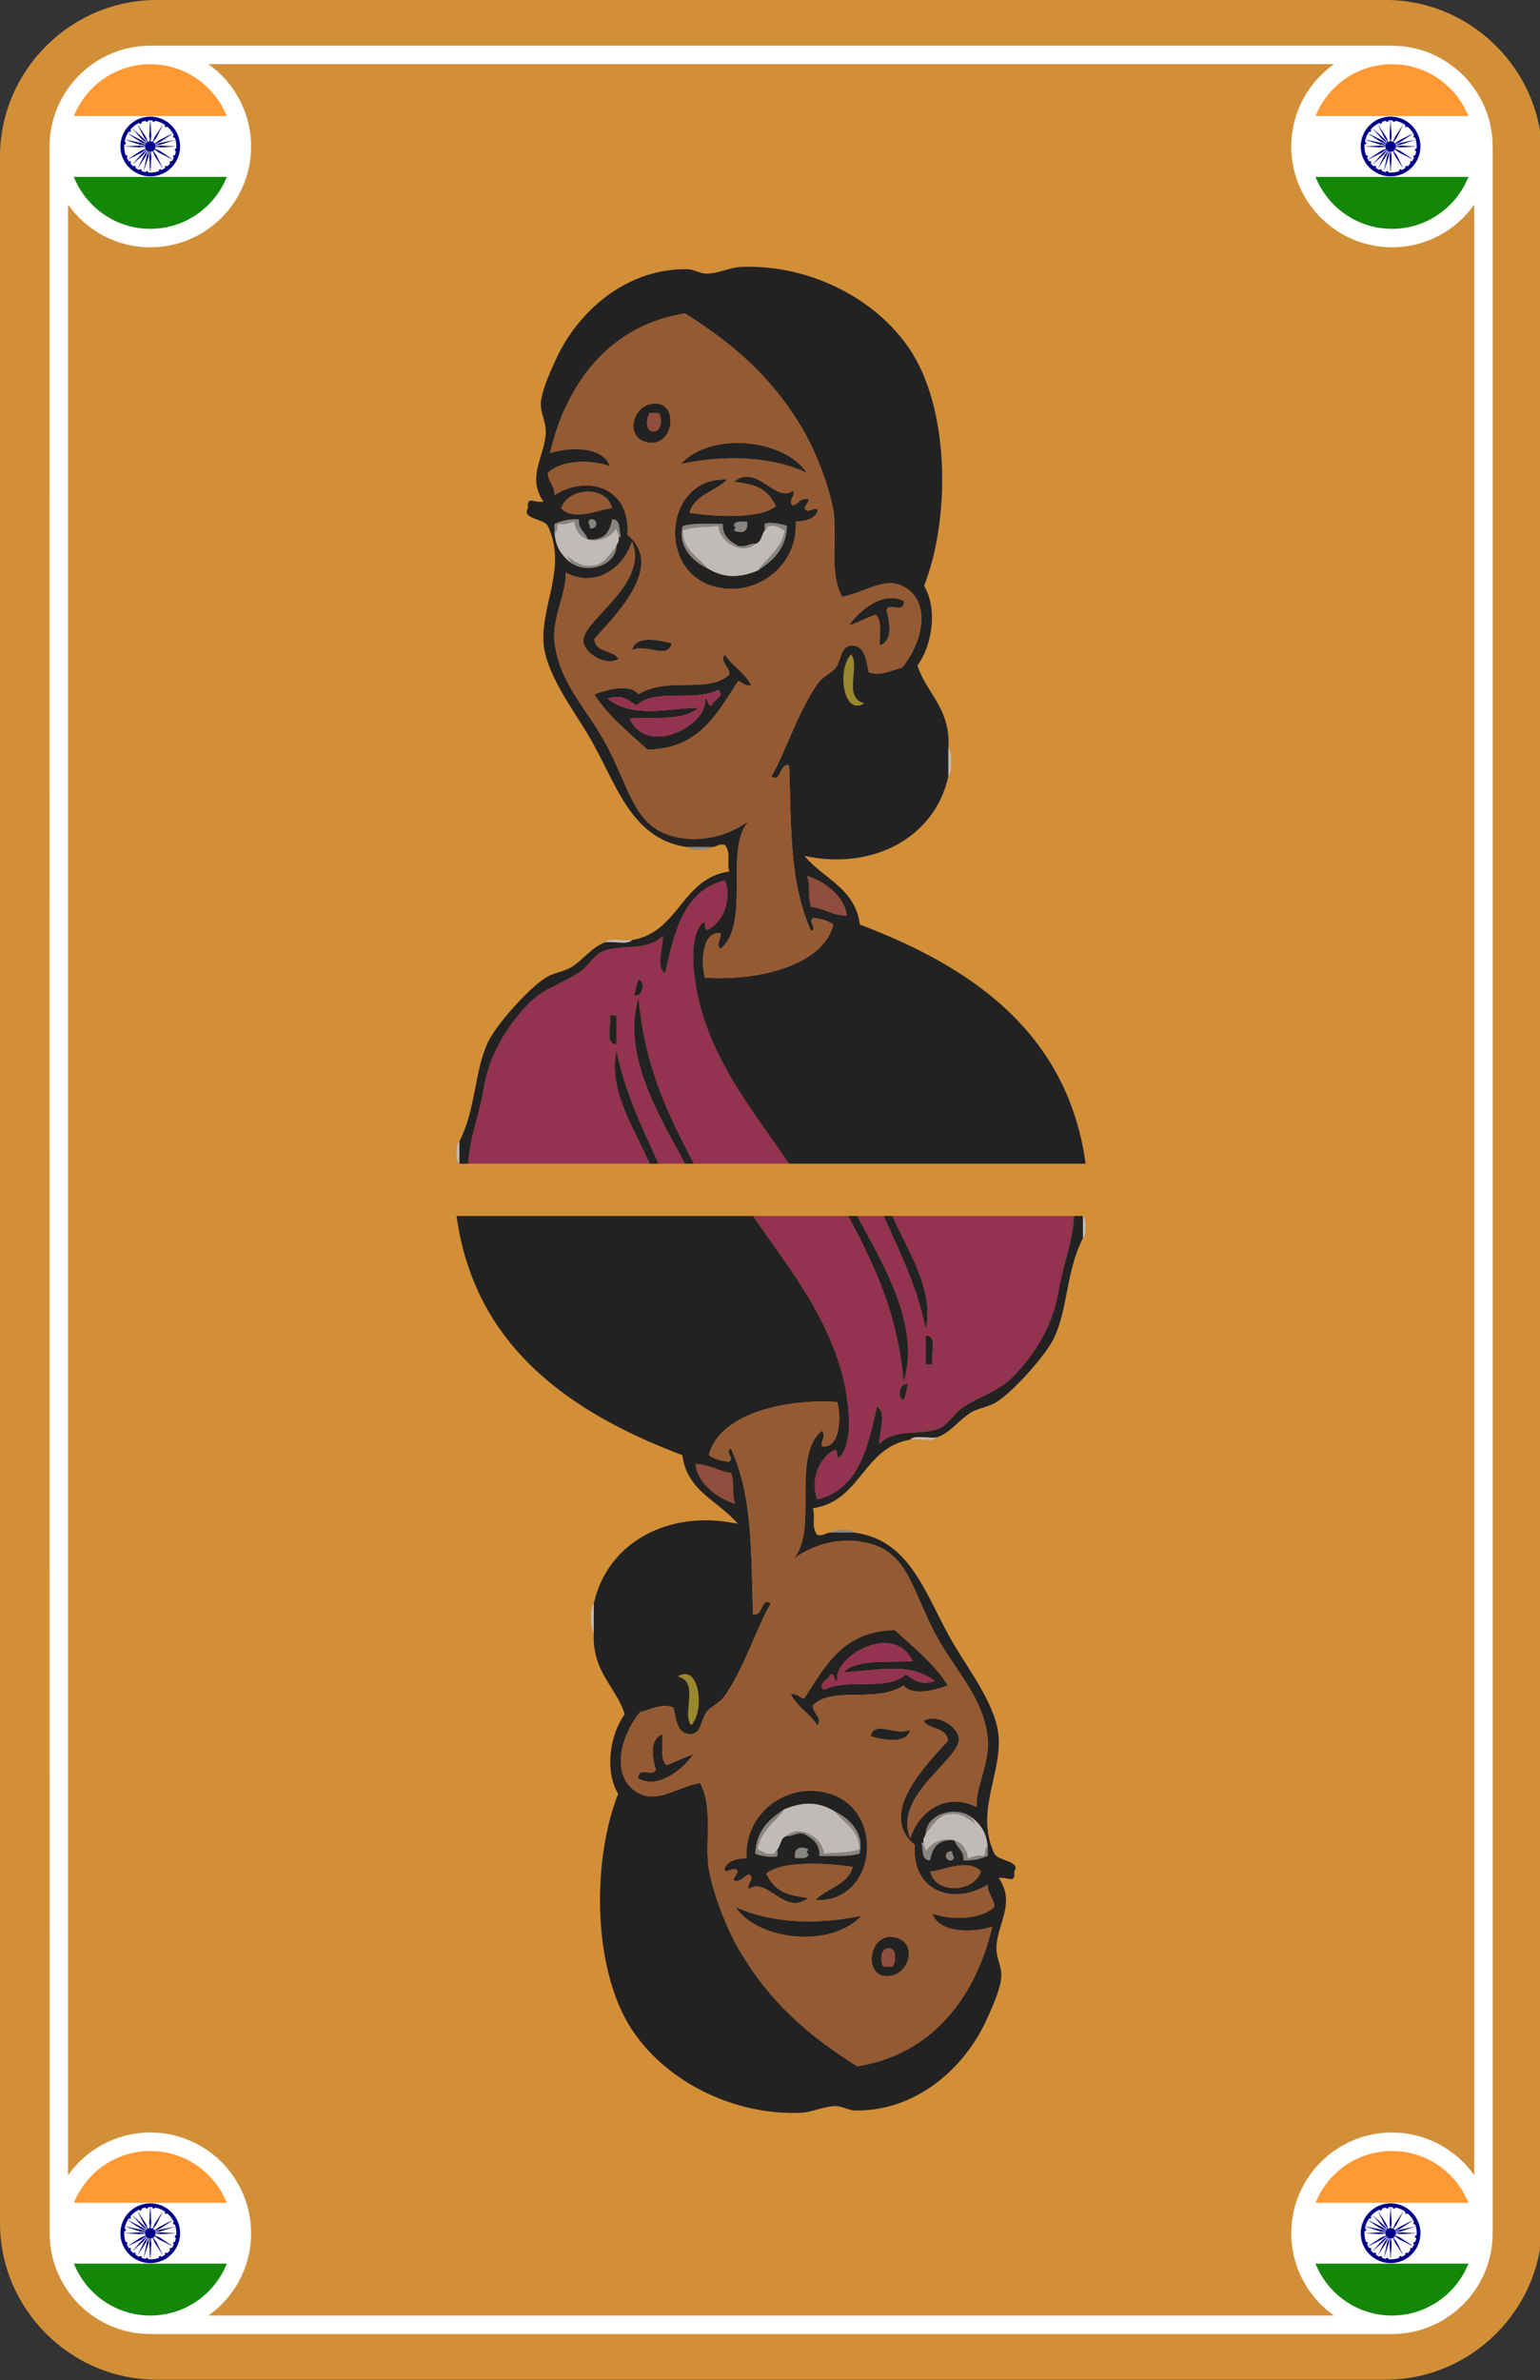 <?xml version="1.0" encoding="utf-8"?>
<!-- Generator: Adobe Illustrator 15.1.0, SVG Export Plug-In  -->
<!DOCTYPE svg PUBLIC "-//W3C//DTD SVG 1.1//EN" "http://www.w3.org/Graphics/SVG/1.1/DTD/svg11.dtd">
<svg version="1.1"
	 xmlns="http://www.w3.org/2000/svg" xmlns:xlink="http://www.w3.org/1999/xlink" xmlns:a="http://ns.adobe.com/AdobeSVGViewerExtensions/3.0/"
	 x="0px" y="0px" width="167px" height="258px" viewBox="0.002 0.003 167 258" enable-background="new 0.002 0.003 167 258"
	 xml:space="preserve">
<rect x="0.002" y="0.003" width="167" height="258" fill="#333333" stroke="none"/>
<defs>
	<symbol  id="IN" viewBox="-42.52 -42.519 85.038 85.038">
		<path fill="none" d="M0,42.52c-0.007,0-0.013,0-0.02,0H0.02C0.013,42.519,0.007,42.52,0,42.52z"/>
		<path fill="#FF9933" d="M0.02,42.519H-0.02c-18.504-0.008-34.235-11.839-40.071-28.346H40.09
			C34.253,30.68,18.521,42.511,0.02,42.519z"/>
		<path fill="#FFFFFF" d="M42.519,0c0,4.971-0.861,9.739-2.429,14.173h-80.181C-41.658,9.739-42.52,4.971-42.52,0
			s0.861-9.739,2.429-14.173H40.09C41.657-9.739,42.519-4.971,42.519,0z"/>
		<path fill="#138808" d="M40.09-14.173h-80.181C-34.253-30.686-18.512-42.519,0-42.519C18.511-42.519,34.251-30.686,40.09-14.173z"
			/>
		<g>
			<path fill="#000088" d="M0,13.89c-7.671,0-13.89-6.218-13.89-13.89c0-7.671,6.219-13.89,13.89-13.89S13.89-7.671,13.89,0
				C13.89,7.671,7.671,13.89,0,13.89z"/>
			<path fill="#FFFFFF" d="M0,12.154c-6.712,0-12.153-5.441-12.153-12.154c0-6.712,5.441-12.153,12.153-12.153
				S12.153-6.712,12.153,0C12.153,6.712,6.712,12.154,0,12.154z"/>
			<path fill="#000088" d="M0,2.431c1.343,0,2.431-1.088,2.431-2.431c0-1.342-1.088-2.431-2.431-2.431S-2.431-1.342-2.431,0
				C-2.431,1.343-1.343,2.431,0,2.431z"/>
			<g>
				<g>
					<g id="b_36_">
						<g id="a_72_">
							<path fill="#000088" d="M12.129-0.984c0.333-0.043,0.567-0.349,0.523-0.682c-0.044-0.333-0.35-0.567-0.682-0.523
								c-0.333,0.043-0.567,0.349-0.523,0.682C11.491-1.174,11.796-0.94,12.129-0.984z"/>
							<path fill="#000088" d="M0-12.153l0.417,7.292L0-1.389l-0.417-3.473L0-12.153z"/>
						</g>
						<g transform="rotate(15)">
							<g id="a_47_">
								<path fill="#000088" d="M11.461-4.089c0.311-0.128,0.457-0.484,0.329-0.794c-0.129-0.31-0.484-0.458-0.794-0.329
									c-0.311,0.128-0.457,0.484-0.329,0.794C10.796-4.108,11.151-3.961,11.461-4.089z"/>
								<path fill="#000088" d="M-3.146-11.739l2.29,6.936l0.496,3.462l-1.302-3.247L-3.146-11.739z"/>
							</g>
						</g>
					</g>
					<g id="c_18_">
						<g id="b_23_">
							<g id="a_46_">
								<path fill="#000088" d="M10.012-6.917c0.267-0.204,0.316-0.585,0.112-0.852C9.92-8.035,9.538-8.085,9.272-7.88
									C9.006-7.676,8.956-7.295,9.16-7.028C9.364-6.762,9.746-6.712,10.012-6.917z"/>
								<path fill="#000088" d="M-6.077-10.525l4.008,6.107l1.375,3.216l-2.098-2.799L-6.077-10.525z"/>
							</g>
							<g transform="rotate(30)">
								<g id="a_45_">
									<path fill="#000088" d="M7.881-9.272c0.204-0.266,0.154-0.648-0.112-0.852s-0.647-0.154-0.852,0.112
										C6.712-9.746,6.763-9.364,7.028-9.16C7.295-8.956,7.677-9.006,7.881-9.272z"/>
									<path fill="#000088" d="M-8.594-8.594l5.451,4.862l2.16,2.75l-2.75-2.161L-8.594-8.594z"/>
								</g>
							</g>
						</g>
					</g>
					<g>
						<g id="d_9_">
							<g id="b_22_">
								<g id="a_44_">
									<path fill="#000088" d="M5.212-10.996c0.129-0.31-0.019-0.666-0.328-0.794c-0.311-0.128-0.666,0.019-0.794,0.329
										c-0.129,0.31,0.019,0.666,0.329,0.794C4.729-10.539,5.084-10.686,5.212-10.996z"/>
									<path fill="#000088" d="M-10.525-6.077l6.523,3.285l2.799,2.097L-4.418-2.07L-10.525-6.077z"/>
								</g>
								<g transform="rotate(15)">
									<g id="a_43_">
										<path fill="#000088" d="M2.188-11.97c0.044-0.333-0.19-0.638-0.522-0.682c-0.333-0.044-0.639,0.19-0.683,0.523
											c-0.043,0.333,0.191,0.638,0.523,0.682C1.84-11.403,2.146-11.637,2.188-11.97z"/>
										<path fill="#000088" d="M-11.739-3.146l7.151,1.485l3.246,1.301l-3.462-0.496L-11.739-3.146z"/>
									</g>
								</g>
							</g>
							<g id="c_11_">
								<g id="b_21_">
									<g id="a_42_">
										<path fill="#000088" d="M-0.983-12.129c-0.044-0.333-0.35-0.567-0.683-0.523c-0.332,0.044-0.566,0.349-0.522,0.682
											c0.044,0.333,0.349,0.567,0.682,0.523C-1.174-11.491-0.94-11.796-0.983-12.129z"/>
										<path fill="#000088" d="M-12.153,0l7.292-0.417L-1.389,0l-3.473,0.417L-12.153,0z"/>
									</g>
									<g transform="rotate(60)">
										<g id="a_41_">
											<path fill="#000088" d="M-4.09-11.461c-0.128-0.31-0.483-0.457-0.794-0.329c-0.31,0.128-0.457,0.484-0.328,0.794
												c0.128,0.31,0.483,0.457,0.794,0.329C-4.108-10.795-3.961-11.151-4.09-11.461z"/>
											<path fill="#000088" d="M-11.739,3.146l6.936-2.29l3.462-0.497l-3.246,1.301L-11.739,3.146z"/>
										</g>
									</g>
								</g>
							</g>
						</g>
						<g>
							<g>
								<g>
									<g id="b_20_">
										<g id="a_40_">
											<path fill="#000088" d="M-6.916-10.012c-0.205-0.267-0.586-0.316-0.853-0.112s-0.316,0.586-0.112,0.852
												s0.586,0.316,0.853,0.112C-6.763-9.364-6.712-9.746-6.916-10.012z"/>
											<path fill="#000088" d="M-10.525,6.077l6.107-4.007l3.215-1.375l-2.799,2.097L-10.525,6.077z"/>
										</g>
										<g transform="rotate(15)">
											<g id="a_39_">
												<path fill="#000088" d="M-9.272-7.88c-0.266-0.205-0.647-0.154-0.852,0.112c-0.204,0.267-0.154,0.648,0.112,0.852
													c0.266,0.205,0.647,0.154,0.852-0.112C-8.956-7.295-9.006-7.676-9.272-7.88z"/>
												<path fill="#000088" d="M-8.594,8.594l4.861-5.451l2.75-2.161l-2.16,2.75L-8.594,8.594z"/>
											</g>
										</g>
									</g>
									<g id="c_10_">
										<g id="b_19_">
											<g id="a_38_">
												<path fill="#000088" d="M-10.996-5.212c-0.31-0.128-0.665,0.019-0.794,0.329c-0.128,0.31,0.02,0.666,0.329,0.794
													s0.666-0.019,0.794-0.329C-10.538-4.729-10.686-5.084-10.996-5.212z"/>
												<path fill="#000088" d="M-6.077,10.525l3.285-6.523l2.098-2.799l-1.375,3.215L-6.077,10.525z"/>
											</g>
											<g transform="rotate(30)">
												<g id="a_37_">
													<path fill="#000088" d="M-11.97-2.188c-0.333-0.044-0.639,0.19-0.683,0.523c-0.044,0.333,0.19,0.638,0.523,0.682
														c0.333,0.044,0.638-0.19,0.682-0.523C-11.403-1.84-11.638-2.145-11.97-2.188z"/>
													<path fill="#000088" d="M-3.146,11.74l1.484-7.152l1.302-3.246l-0.496,3.462L-3.146,11.74z"/>
												</g>
											</g>
										</g>
									</g>
									<g>
										<g id="d_5_">
											<g id="b_18_">
												<g id="a_36_">
													<path fill="#000088" d="M-12.129,0.984c-0.333,0.044-0.567,0.349-0.523,0.682c0.044,0.333,0.35,0.567,0.683,0.523
														c0.332-0.044,0.566-0.349,0.522-0.682C-11.491,1.174-11.796,0.94-12.129,0.984z"/>
													<path fill="#000088" d="M0,12.154l-0.417-7.292L0,1.389l0.417,3.472L0,12.154z"/>
												</g>
												<g transform="rotate(15)">
													<g id="a_35_">
														<path fill="#000088" d="M-11.461,4.09c-0.31,0.128-0.457,0.484-0.329,0.794c0.129,0.31,0.484,0.457,0.794,0.329
															c0.311-0.128,0.458-0.484,0.329-0.794C-10.795,4.108-11.151,3.961-11.461,4.09z"/>
														<path fill="#000088" d="M3.146,11.74l-2.29-6.936L0.359,1.342l1.302,3.246L3.146,11.74z"/>
													</g>
												</g>
											</g>
											<g id="c_9_">
												<g id="b_17_">
													<g id="a_34_">
														<path fill="#000088" d="M-10.012,6.917c-0.267,0.205-0.316,0.586-0.112,0.852c0.204,0.267,0.586,0.316,0.852,0.112
															c0.267-0.204,0.316-0.586,0.112-0.852S-9.746,6.712-10.012,6.917z"/>
														<path fill="#000088" d="M6.077,10.525L2.07,4.418L0.694,1.203l2.098,2.799L6.077,10.525z"/>
													</g>
													<g transform="rotate(120)">
														<g id="a_33_">
															<path fill="#000088" d="M-7.881,9.272c-0.204,0.266-0.154,0.647,0.112,0.852c0.267,0.204,0.647,0.154,0.853-0.112
																c0.204-0.267,0.153-0.648-0.112-0.852C-7.295,8.956-7.677,9.006-7.881,9.272z"/>
															<path fill="#000088" d="M8.594,8.594L3.143,3.732l-2.16-2.75l2.75,2.161L8.594,8.594z"/>
														</g>
													</g>
												</g>
											</g>
										</g>
										<g>
											<g>
												<g>
													<g id="b_16_">
														<g id="a_32_">
															<path fill="#000088" d="M-5.212,10.996c-0.129,0.31,0.019,0.666,0.328,0.794c0.311,0.128,0.666-0.019,0.794-0.329
																c0.129-0.31-0.019-0.666-0.328-0.794C-4.729,10.539-5.084,10.686-5.212,10.996z"/>
															<path fill="#000088" d="M10.525,6.077L4.002,2.792L1.203,0.695L4.419,2.07L10.525,6.077z"/>
														</g>
														<g transform="rotate(15)">
															<g id="a_31_">
																<path fill="#000088" d="M-2.188,11.97c-0.044,0.333,0.19,0.638,0.522,0.682c0.333,0.043,0.639-0.19,0.683-0.523
																	c0.043-0.333-0.19-0.638-0.523-0.682S-2.145,11.638-2.188,11.97z"/>
																<path fill="#000088" d="M11.739,3.146L4.588,1.661L1.342,0.359l3.462,0.497L11.739,3.146z"/>
															</g>
														</g>
													</g>
													<g id="c_8_">
														<g id="b_15_">
															<g id="a_30_">
																<path fill="#000088" d="M0.983,12.129c0.044,0.333,0.35,0.567,0.683,0.523c0.332-0.044,0.566-0.349,0.522-0.682
																	c-0.043-0.333-0.349-0.567-0.682-0.523C1.175,11.491,0.94,11.796,0.983,12.129z"/>
																<path fill="#000088" d="M12.153,0L4.861,0.417L1.389,0l3.473-0.417L12.153,0z"/>
															</g>
															<g transform="rotate(30)">
																<g id="a_29_">
																	<path fill="#000088" d="M4.09,11.461c0.128,0.31,0.483,0.458,0.794,0.329c0.31-0.128,0.457-0.484,0.328-0.794
																		c-0.128-0.31-0.483-0.458-0.793-0.329C4.108,10.795,3.961,11.151,4.09,11.461z"/>
																	<path fill="#000088" d="M11.739-3.146l-6.936,2.29L1.342-0.359l3.246-1.301L11.739-3.146z"/>
																</g>
															</g>
														</g>
													</g>
													<g>
														<g id="d_4_">
															<g id="b_14_">
																<g id="a_28_">
																	<path fill="#000088" d="M6.917,10.012c0.204,0.266,0.585,0.316,0.852,0.112C8.035,9.92,8.085,9.539,7.881,9.272
																		C7.677,9.006,7.295,8.956,7.028,9.16C6.763,9.364,6.712,9.746,6.917,10.012z"/>
																	<path fill="#000088" d="M10.525-6.077L4.419-2.07L1.203-0.694l2.799-2.097L10.525-6.077z"/>
																</g>
																<g transform="rotate(15)">
																	<g id="a_27_">
																		<path fill="#000088" d="M9.272,7.881c0.266,0.204,0.647,0.154,0.852-0.112c0.204-0.266,0.154-0.647-0.112-0.852
																			C9.746,6.712,9.364,6.763,9.16,7.029S9.006,7.677,9.272,7.881z"/>
																		<path fill="#000088" d="M8.594-8.594L3.732-3.143l-2.75,2.161l2.16-2.75L8.594-8.594z"/>
																	</g>
																</g>
															</g>
															<g id="c_7_">
																<g id="b_13_">
																	<g id="a_26_">
																		<path fill="#000088" d="M10.996,5.212c0.31,0.128,0.665-0.019,0.794-0.329c0.128-0.31-0.019-0.666-0.329-0.794
																			c-0.31-0.128-0.665,0.019-0.794,0.329C10.539,4.729,10.686,5.084,10.996,5.212z"/>
																		<path fill="#000088" d="M6.077-10.525L2.792-4.001L0.694-1.203L2.07-4.418L6.077-10.525z"/>
																	</g>
																	<g transform="rotate(-120)">
																		<g id="a_25_">
																			<path fill="#000088" d="M11.971,2.189c0.332,0.044,0.638-0.19,0.682-0.523c0.044-0.333-0.19-0.638-0.523-0.682
																				c-0.333-0.043-0.638,0.19-0.682,0.523C11.403,1.84,11.638,2.145,11.971,2.189z"/>
																			<path fill="#000088" d="M3.146-11.739L1.661-4.588L0.359-1.341l0.496-3.462L3.146-11.739z"/>
																		</g>
																	</g>
																</g>
															</g>
														</g>
													</g>
												</g>
											</g>
										</g>
									</g>
								</g>
							</g>
						</g>
					</g>
				</g>
			</g>
		</g>
	</symbol>
	<symbol  id="Rand" viewBox="5.377 -252.996 156.49 248.039">
		<g id="weiß_2_">
		</g>
		<path fill="#FFFFFF" d="M159.867-242.076c0,4.92-4,8.92-8.92,8.92c-4.921,0-8.921-4-8.921-8.92s4-8.92,8.921-8.92
			C155.867-250.996,159.867-246.996,159.867-242.076z M159.867-15.887c0,4.92-4,8.93-8.92,8.93c-4.921,0-8.921-4.01-8.921-8.93
			c0-4.91,4-8.92,8.921-8.92C155.867-24.807,159.867-20.797,159.867-15.887z M19.387-4.957h123.9h4.569h3.091
			c6.02,0,10.92-4.9,10.92-10.93v-9.52v-208.09v-8.58c0-6.021-4.9-10.92-10.92-10.92h-9.471c-37.63,0-75.85,0-125.17,0
			c-6.029,0-10.92,4.898-10.92,10.92c-0.01,72.18-0.01,141.83-0.01,211.35v14.84c0,6.029,4.9,10.93,10.92,10.93H19.387z
			 M25.227-15.887c0,4.92-4.01,8.93-8.93,8.93c-4.91,0-8.92-4.01-8.92-8.93c0-4.91,4.01-8.92,8.92-8.92
			C21.217-24.807,25.227-20.797,25.227-15.887z M16.307-250.996c4.92,0,8.92,4,8.92,8.92s-4,8.92-8.92,8.92s-8.92-4-8.92-8.92
			S11.387-250.996,16.307-250.996z M27.227-15.887c0-6.02-4.9-10.92-10.93-10.92c-3.68,0-6.939,1.83-8.92,4.629
			c0-71.199,0-142.398,0-213.609c1.98,2.801,5.24,4.631,8.93,4.631c6.02,0,10.92-4.9,10.92-10.92c0-3.682-1.83-6.941-4.63-8.92
			c40.69,0,81.37,0,122.061,0c-2.801,1.979-4.631,5.238-4.631,8.92c0,6.02,4.9,10.92,10.921,10.92c3.68,0,6.939-1.83,8.92-4.621
			c0,71.201,0,142.4,0,213.6c-1.98-2.799-5.24-4.629-8.92-4.629c-6.021,0-10.921,4.9-10.921,10.92c0,3.689,1.83,6.949,4.631,8.93
			c-40.69,0-81.38,0-122.061,0C25.396-8.938,27.227-12.197,27.227-15.887z"/>
	</symbol>
</defs>
<g>
	<path fill="#D28F38" d="M167.244,240.945c0,9.354-7.653,17.008-17.008,17.008H17.008C7.653,257.953,0,250.3,0,240.945V17.008
		C0,7.653,7.653,0,17.008,0h133.229c9.354,0,17.008,7.653,17.008,17.008V240.945z"/>
</g>
<use xlink:href="#IN"  width="85.038" height="85.038" x="-42.52" y="-42.519" transform="matrix(0.233 0 0 -0.233 150.801 242.075)" overflow="visible"/>
<use xlink:href="#IN"  width="85.038" height="85.038" x="-42.52" y="-42.519" transform="matrix(0.233 0 0 -0.233 150.8 15.881)" overflow="visible"/>
<use xlink:href="#IN"  width="85.038" height="85.038" x="-42.52" y="-42.519" transform="matrix(0.233 0 0 -0.233 16.298 242.075)" overflow="visible"/>
<use xlink:href="#IN"  width="85.038" height="85.038" x="-42.52" y="-42.519" transform="matrix(0.233 0 0 -0.233 16.298 15.881)" overflow="visible"/>
<path fill="#232223" d="M70.452,43.823c3.375-0.834,2.795,5.039-0.48,4.08C67.901,47.297,68.526,44.3,70.452,43.823z M71.173,46.704
	c0.549-0.2,0.656-1.475,0.24-1.92c-0.32,0-0.641,0-0.961,0C70.069,45.288,69.913,47.101,71.173,46.704z"/>
<path fill="#904C3C" d="M70.452,44.783c0.32,0,0.641,0,0.961,0c0.416,0.445,0.309,1.72-0.24,1.92
	C69.913,47.101,70.069,45.288,70.452,44.783z"/>
<path fill="#232223" d="M87.493,51.263c-3.73-1.75-8.74-2.006-13.682-0.96C77.198,46.639,85.212,47.674,87.493,51.263z"/>
<path fill="#945A33" d="M66.372,55.104c-1.143-0.004-4.082,1.519-5.52,0C61.669,52.702,65.894,52.656,66.372,55.104z"/>
<path fill="#232223" d="M98.052,65.184c-0.053,1.433-1.596,0.052-1.92,0.96c0.428,1.474,0.656,3.301-0.719,3.84
	c-0.074-1.206,0.275-2.837-0.48-3.36c-0.969,0.391-1.893,0.827-2.881,1.2C93.253,66.029,95.954,63.982,98.052,65.184z"/>
<path fill="#232223" d="M72.853,69.744c-0.467,1.83-2.674-0.02-4.32,0.72C68.938,68.792,71.481,69.385,72.853,69.744z"/>
<path fill="#232223" d="M78.612,70.943c0.807,1.273,2.176,1.983,2.881,3.36c-0.756,0.114-0.939-0.342-1.441-0.48
	c-2.275,3.483-4.178,7.342-9.84,7.44c-2.041-1.879-4.246-3.594-5.76-6c1.293-0.486,3.867-1.228,4.801,0
	c2.994-1.98,7.654-0.019,9.84-2.16C79.12,72.213,77.978,71.698,78.612,70.943z M69.013,76.463c-0.959-0.627-1.58-1.224-3.121-0.72
	c2.77,2.162,6.502,1.042,9.842,0.96c-1.408,1.525-5.426,0.993-7.441,1.2c1.957,4.258,8.594,0.576,8.16-2.16
	c0.455,0.026,0.168,0.794,0.721,0.72c0.098-0.557,1.523-1.014,0.719-1.68C75.222,76.136,71.11,74.565,69.013,76.463z"/>
<path fill="#99882D" d="M92.292,70.943c1.033,1.242-0.939,4.719,1.439,5.28C91.437,77.727,90.741,72.533,92.292,70.943z"/>
<path fill="#933251" d="M77.892,74.783c0.805,0.666-0.621,1.123-0.719,1.68c-0.555,0.074-0.268-0.693-0.721-0.72
	c0.434,2.736-6.205,6.418-8.16,2.16c2.016-0.207,6.033,0.325,7.441-1.2c-3.338,0.082-7.072,1.202-9.842-0.96
	c1.541-0.504,2.162,0.093,3.121,0.72C71.11,74.565,75.222,76.136,77.892,74.783z"/>
<path fill="#904C3C" d="M87.493,94.943c2.121,0.618,4.23,2.46,4.318,4.32c-1.572-0.027-2.418-0.782-3.84-0.96
	C87.544,97.454,87.921,95.794,87.493,94.943z"/>
<path fill="#933251" d="M85.571,126.145c-3.439,0-6.879,0-10.32,0c-2.777-5.222-5.387-10.612-6-18
	c-1.934,6.212,2.484,13.208,5.041,18c-0.961,0-1.92,0-2.881,0c-1.734-3.864-3.607-7.592-4.561-12.24
	c-0.953,4.338,2.127,8.736,3.602,12.24c-6.561,0-13.121,0-19.682,0c0.168-2.936,1.131-4.894,1.682-8.16
	c0.629-3.733,2.545-6.741,4.799-9.12c1.676-1.768,3.611-2.124,5.76-3.6c0.732-0.502,1.436-1.779,2.4-2.16
	c2.063-0.814,4.709,0.115,6.48-1.68c0.082,1.214-0.859,3.379,0.24,4.08c1.002-4.517,2.033-9.007,6.48-10.08
	c0.84,2.241-0.314,4.457-1.682,5.279c-0.852,0.373-0.145-0.814-0.719-0.72c-1.123,1.181-1.129,3.566-0.961,5.28
	C76.103,113.926,81.589,120.249,85.571,126.145z M68.772,107.903c0.992,0.251,1.209-1.651,0.48-1.68
	C68.987,106.678,68.946,107.358,68.772,107.903z M66.853,113.185c0-1.04,0-2.08,0-3.12c-0.24,0-0.48,0-0.721,0
	C66.362,111.114,65.542,113.215,66.853,113.185z"/>
<path fill="#232223" d="M69.253,106.224c0.729,0.028,0.512,1.931-0.48,1.68C68.946,107.358,68.987,106.678,69.253,106.224z"/>
<path fill="#232223" d="M75.253,126.145c-0.32,0-0.641,0-0.961,0c-2.557-4.792-6.973-11.788-5.039-18
	C69.864,115.531,72.474,120.922,75.253,126.145z"/>
<path fill="#232223" d="M66.132,110.064c0.24,0,0.48,0,0.721,0c0,1.04,0,2.08,0,3.12C65.542,113.215,66.362,111.114,66.132,110.064z
	"/>
<path fill="#232223" d="M71.413,126.145c-0.32,0-0.641,0-0.961,0c-1.475-3.504-4.555-7.902-3.6-12.24
	C67.804,118.552,69.677,122.279,71.413,126.145z"/>
<path fill="#BFBBB9" d="M62.052,61.104c-1.023-0.735-1.82-1.7-1.92-3.36c0.445-0.036,0.148-0.813,0.48-0.96
	c0.779,0.139,1.115-0.164,1.68-0.24c0.285,2.598,3.428,2.535,4.561,0.72c-0.029,0.431,0.293,0.506,0.24,0.96
	c0.102,0.502-0.166,0.636-0.24,0.96c-1.141,1.417-1.469,2.189-3.119,2.16C62.144,61.315,60.647,59.197,62.052,61.104z"/>
<path fill="#868584" d="M60.132,57.744c0-0.32,0-0.64,0-0.96c0.748-0.292,1.521-0.559,2.641-0.48
	c-0.076,1.117,0.744,1.335,0.959,2.16c1.764,0.163,2.418-0.783,2.641-2.16c0.996-0.034,0.729,1.19,0.961,1.92c-0.08,0-0.16,0-0.24,0
	c0.053-0.454-0.271-0.529-0.24-0.96c-1.133,1.815-4.275,1.878-4.561-0.72c-0.563,0.076-0.9,0.379-1.68,0.24
	C60.28,56.931,60.577,57.708,60.132,57.744z"/>
<path fill="#868584" d="M63.972,56.303c0.924-0.189,0.924,1.149,0,0.96C63.993,56.608,63.573,56.78,63.972,56.303z"/>
<path fill="#868584" d="M66.853,59.184c-0.053,2.098-3.045,3.03-4.801,1.92c-1.404-1.906,0.092,0.211,1.68,0.24
	C65.382,61.374,65.712,60.601,66.853,59.184z"/>
<path fill="#868584" d="M79.573,57.504c0.146-0.214,0.289-0.429,0-0.48c0.025-0.613,0.803-0.477,1.439-0.48
	C81.243,57.781,80.292,57.837,79.573,57.504z"/>
<path fill="#232223" d="M78.853,51.983c-1.246,1.313-3.516,1.605-4.08,3.6c2.166,0.355,7.578,0.795,9.359-0.72
	c-0.924-1.971-2.283-2.35-4.559-2.64c2.602-2.052,4.434,2.38,6.479,0.96c0.174,0.734-0.414,0.706-0.24,1.44
	c0.438,0.575,0.873-0.871,1.922-0.48c-0.125,0.355-0.355,0.605-0.48,0.96c0.387,0.702,1.238-0.383,1.439,0.24
	c-0.295,0.905-1.248,1.151-2.398,1.2c0.271,5.004-4.607,8.425-9.121,6.96C71.128,61.542,72.229,51.642,78.853,51.983z
	 M82.933,57.504c-0.348,0.452-0.354,1.247-0.961,1.44c-0.771-0.053-1.016,0.424-1.92,0.24c-0.865-0.494-1.717-1.001-1.68-2.4
	c-1.514,0.006-3.135-0.095-4.32,0.24c-0.607,2.148,1.063,3.825,2.641,4.56c1.771,1.099,3.492,1.09,5.52,0.24
	c1.582-1.058,3.025-2.255,3.121-4.8c-0.586-0.277-2.072-0.449-2.4-0.24C82.933,57.024,82.933,57.263,82.933,57.504z M81.013,56.544
	c-0.637,0.003-1.414-0.133-1.439,0.48c0.289,0.051,0.146,0.266,0,0.48C80.292,57.837,81.243,57.781,81.013,56.544z"/>
<path fill="#868584" d="M81.972,58.943c-1.553,1.349-3.984-0.246-4.08-1.92c-0.924,0.168-2.607,0.022-3.84,0.48
	c0.035,2.206,1.693,2.787,2.641,4.08c-1.578-0.735-3.248-2.412-2.641-4.56c1.186-0.335,2.807-0.234,4.32-0.24
	c-0.037,1.398,0.814,1.906,1.68,2.4C80.956,59.369,81.2,58.892,81.972,58.943z"/>
<path fill="#BFBBB9" d="M81.972,58.943c0.607-0.193,0.613-0.988,0.961-1.44c0.262-0.06,0.162-0.478,0.48-0.48
	c0.859-0.142,1.16,0.279,1.68,0.48c-0.24,2.002-2.373,3.384-2.881,4.32c-2.027,0.851-3.748,0.859-5.52-0.24
	c-0.947-1.293-2.605-1.875-2.641-4.08c1.23-0.458,2.916-0.312,3.84-0.48C77.987,58.698,80.419,60.293,81.972,58.943z"/>
<path fill="#868584" d="M82.933,57.504c0-0.24,0-0.48,0-0.72c0.328-0.208,1.814-0.037,2.4,0.24c-0.096,2.544-1.539,3.742-3.121,4.8
	c0.508-0.936,2.641-2.318,2.881-4.32c-0.52-0.201-0.818-0.622-1.68-0.48C83.095,57.026,83.192,57.444,82.933,57.504z"/>
<path fill="#232223" d="M74.532,91.823c-6.277-0.88-7.715-7.094-10.801-12.24c-1.734-2.896-4.652-6.748-4.799-10.08
	c-0.178-4.055,2.549-8.124,0.48-12.48c-0.402-0.805-2.895-0.778-2.16-1.92c-0.107-1.437,0.613-0.556,1.68-0.72
	c-1.783-2.625-0.002-4.713,0.24-7.2c0.15-1.546-0.705-2.378-0.48-3.84c0.221-1.444,1.195-3.519,1.68-4.56
	c2.203-4.743,7.309-9.701,14.16-9.6c0.691,0.01,1.398,0.498,2.16,0.48c1.219-0.028,2.533-0.671,3.6-0.72
	c8.143-0.375,16.242,4.201,19.441,10.8c3.27,6.745,3.082,17.115,0.479,23.76c1.529,2.619,0.83,6.525-0.719,8.64
	c0.998,3.082,3.574,4.584,3.357,8.88c0,1.04,0,2.08,0,3.12c-1.459,6.612-8.121,10.245-15.6,8.64c2.01,2.471,5.488,3.474,6,7.44
	c12.197,4.608,22.541,11.784,24.479,25.92c-10.719,0-21.438,0-32.158,0c-3.982-5.896-9.471-12.218-10.32-20.88
	c-0.168-1.714-0.162-4.1,0.959-5.28c0.576-0.095-0.133,1.093,0.721,0.72c1.367-0.822,2.521-3.038,1.68-5.279
	c-4.447,1.073-5.477,5.563-6.48,10.08c-1.1-0.701-0.158-2.866-0.24-4.08c-1.771,1.795-4.416,0.865-6.479,1.68
	c-0.965,0.381-1.67,1.658-2.4,2.16c-2.148,1.476-4.084,1.832-5.76,3.6c-2.256,2.379-4.17,5.387-4.801,9.12
	c-0.551,3.267-1.512,5.225-1.68,8.16c-0.32,0-0.641,0-0.961,0c0-0.8,0-1.6,0-2.4c1.813-3.52,1.611-7.605,3.121-10.8
	c0.875-1.854,4.361-5.766,6.24-6.96c0.904-0.575,1.996-0.629,2.879-1.2c1.262-0.815,2.158-2.147,3.602-2.64
	c0.887-0.153,2.391,0.311,2.879-0.24c5.143-0.858,5.328-6.672,10.561-7.439c-0.318-0.918,0.232-1.995-0.48-2.881
	c-0.732-0.173-0.875,0.246-1.439,0.24C76.292,91.823,75.413,91.823,74.532,91.823z M90.372,55.343
	c-0.475-2.734-1.998-6.595-3.359-8.88c-3.248-5.452-7.205-9.005-12.721-12.48c-7.813,1.193-12.793,7.173-14.639,15.12
	c2.717-0.826,5.918-0.462,6.479,1.44c-2.135-0.804-5.385-0.617-6.719,0.72c0.057,0.983,0.727,1.352,0.719,2.4
	c3.627-2.255,8.248-0.854,7.92,4.32c4.17,3.411-1.461,8.874-3.6,11.28c0.094,1.506,2.043,1.157,2.641,2.16
	c-1.451,0.866-3.756-0.636-3.84-1.919c-0.148-2.25,7.199-6.189,5.279-10.8c-0.871,2.798-3.877,5.112-7.199,3.36
	c0.166,2.107-1.463,4.84-1.201,7.44c0.449,4.424,3.477,7.293,5.521,11.04c2.9,5.322,3.064,9.591,8.398,10.32
	c2.939,0.402,5.619-0.716,7.201-1.92c-2.82,2.945,0.256,11.151-3.121,13.92c-0.555-0.533,0.082-0.936,0-1.68
	c-1.955-0.369-2.156,3.176-1.68,4.8c5.887,0.366,12.816-1.357,13.92-5.76c-0.559-0.401-1.293-0.627-2.16-0.72
	c-0.688,0.372,0.5,1.119-0.24,1.439c-2.463-5.414-2.139-11.789-2.398-18c-1.141-0.149-0.879,2.007-1.92,1.2
	c1.375-2.233,2.859-6.998,5.041-10.08c0.52-0.733,1.488-1.098,1.92-1.68c0.713-0.966,0.527-2.511,1.92-2.4
	c1.332,0.106,1.416,1.758,1.68,2.88c1.332,0.481,2.361-0.211,3.6-0.479c2.346-2.848,3.23-7.364,0-8.88
	c-1.951-0.917-3.854,0.637-6.479,1.2C89.851,62.054,90.851,58.105,90.372,55.343z M60.853,55.104c1.438,1.519,4.377-0.004,5.52,0
	C65.894,52.656,61.669,52.702,60.853,55.104z M67.093,58.223c0.08,0,0.16,0,0.24,0c-0.23-0.729,0.035-1.954-0.961-1.92
	c-0.223,1.377-0.877,2.323-2.639,2.16c-0.217-0.825-1.037-1.043-0.961-2.16c-1.119-0.079-1.893,0.188-2.641,0.48
	c0,0.32,0,0.64,0,0.96c0.102,1.66,0.896,2.625,1.92,3.36c1.756,1.109,4.748,0.177,4.801-1.92
	C66.927,58.859,67.194,58.726,67.093,58.223z M63.972,57.263c0.924,0.189,0.924-1.149,0-0.96
	C63.573,56.78,63.993,56.608,63.972,57.263z M93.733,76.224c-2.381-0.562-0.406-4.038-1.439-5.28
	C90.741,72.533,91.437,77.727,93.733,76.224z M87.972,98.304c1.424,0.178,2.27,0.933,3.84,0.96c-0.086-1.86-2.197-3.702-4.318-4.32
	C87.921,95.794,87.544,97.454,87.972,98.304z"/>
<path fill="#BFBBB9" d="M102.853,81.024c0.398,0.492,0.398,2.628,0,3.12C102.853,83.104,102.853,82.064,102.853,81.024z"/>
<path fill="#868584" d="M74.532,91.823c0.881,0,1.76,0,2.641,0C76.837,92.221,74.868,92.221,74.532,91.823z"/>
<path fill="#BFBBB9" d="M65.653,102.145c0.488-0.551,1.992-0.087,2.879-0.24C68.044,102.455,66.54,101.99,65.653,102.145z"/>
<path fill="#BFBBB9" d="M49.812,123.744c0,0.801,0,1.601,0,2.4C49.415,125.885,49.415,124.002,49.812,123.744z"/>
<path fill="#945A33" d="M91.333,64.704c2.625-0.563,4.527-2.117,6.479-1.2c3.229,1.517,2.346,6.032,0,8.88
	c-1.238,0.269-2.27,0.961-3.6,0.479c-0.264-1.122-0.35-2.774-1.68-2.88c-1.395-0.111-1.209,1.435-1.922,2.4
	c-0.43,0.582-1.4,0.946-1.92,1.68c-2.182,3.082-3.664,7.847-5.039,10.08c1.041,0.807,0.777-1.35,1.918-1.2
	c0.262,6.211-0.063,12.586,2.4,18c0.74-0.32-0.447-1.067,0.24-1.439c0.867,0.093,1.602,0.318,2.16,0.72
	c-1.105,4.402-8.033,6.126-13.92,5.76c-0.477-1.624-0.275-5.169,1.68-4.8c0.082,0.744-0.557,1.146,0,1.68
	c3.377-2.769,0.299-10.975,3.119-13.92c-1.582,1.204-4.262,2.322-7.199,1.92c-5.336-0.729-5.498-4.998-8.4-10.32
	c-2.045-3.746-5.072-6.615-5.52-11.04c-0.264-2.6,1.365-5.333,1.199-7.44c3.322,1.752,6.33-0.562,7.201-3.36
	c1.918,4.611-5.43,8.55-5.281,10.8c0.086,1.284,2.391,2.786,3.84,1.919c-0.596-1.003-2.545-0.653-2.639-2.16
	c2.137-2.406,7.77-7.869,3.6-11.28c0.326-5.175-4.295-6.575-7.92-4.32c0.008-1.048-0.664-1.417-0.721-2.4
	c1.336-1.336,4.586-1.523,6.721-0.72c-0.561-1.902-3.762-2.267-6.48-1.44c1.848-7.947,6.826-13.926,14.641-15.12
	c5.516,3.475,9.473,7.028,12.719,12.48c1.361,2.285,2.887,6.146,3.361,8.88C90.851,58.105,89.851,62.054,91.333,64.704z
	 M69.972,47.903c3.275,0.958,3.855-4.915,0.48-4.08C68.526,44.3,67.901,47.297,69.972,47.903z M73.812,50.303
	c4.941-1.046,9.951-0.79,13.682,0.96C85.212,47.674,77.198,46.639,73.812,50.303z M77.173,63.504
	c4.512,1.465,9.393-1.956,9.119-6.96c1.152-0.049,2.104-0.295,2.4-1.2c-0.203-0.623-1.055,0.462-1.439-0.24
	c0.125-0.355,0.354-0.605,0.479-0.96c-1.047-0.391-1.482,1.055-1.92,0.48c-0.174-0.734,0.414-0.706,0.24-1.44
	c-2.047,1.42-3.877-3.012-6.48-0.96c2.275,0.291,3.637,0.669,4.561,2.64c-1.783,1.516-7.195,1.075-9.361,0.72
	c0.566-1.995,2.834-2.287,4.08-3.6C72.229,51.642,71.128,61.542,77.173,63.504z M92.052,67.823c0.988-0.373,1.912-0.809,2.881-1.2
	c0.756,0.523,0.406,2.154,0.48,3.36c1.375-0.539,1.146-2.366,0.719-3.84c0.324-0.909,1.867,0.473,1.92-0.96
	C95.954,63.982,93.253,66.029,92.052,67.823z M68.532,70.463c1.646-0.739,3.854,1.11,4.32-0.72
	C71.481,69.385,68.938,68.792,68.532,70.463z M79.093,73.104c-2.188,2.142-6.846,0.18-9.84,2.16c-0.934-1.228-3.508-0.486-4.801,0
	c1.514,2.406,3.719,4.121,5.76,6c5.662-0.099,7.564-3.957,9.84-7.44c0.502,0.139,0.686,0.595,1.441,0.48
	c-0.705-1.377-2.074-2.087-2.881-3.36C77.978,71.698,79.12,72.213,79.093,73.104z"/>
<path fill="#232223" d="M96.792,214.135c-3.375,0.834-2.795-5.039,0.48-4.08C99.343,210.661,98.718,213.658,96.792,214.135z
	 M96.071,211.255c-0.549,0.2-0.656,1.475-0.24,1.92c0.32,0,0.641,0,0.961,0C97.175,212.671,97.331,210.858,96.071,211.255z"/>
<path fill="#904C3C" d="M96.792,213.175c-0.32,0-0.641,0-0.961,0c-0.416-0.445-0.309-1.72,0.24-1.92
	C97.331,210.858,97.175,212.671,96.792,213.175z"/>
<path fill="#232223" d="M79.751,206.695c3.73,1.75,8.74,2.006,13.682,0.96C90.046,211.319,82.032,210.284,79.751,206.695z"/>
<path fill="#945A33" d="M100.872,202.854c1.143,0.004,4.082-1.519,5.52,0C105.575,205.257,101.351,205.302,100.872,202.854z"/>
<path fill="#232223" d="M69.192,192.775c0.053-1.433,1.596-0.052,1.92-0.96c-0.428-1.474-0.656-3.301,0.719-3.84
	c0.074,1.206-0.275,2.837,0.48,3.36c0.969-0.391,1.893-0.827,2.881-1.2C73.991,191.929,71.29,193.976,69.192,192.775z"/>
<path fill="#232223" d="M94.392,188.215c0.467-1.83,2.674,0.02,4.32-0.72C98.306,189.167,95.763,188.573,94.392,188.215z"/>
<path fill="#232223" d="M88.632,187.015c-0.807-1.273-2.176-1.983-2.881-3.36c0.756-0.114,0.939,0.342,1.441,0.48
	c2.275-3.483,4.178-7.342,9.84-7.44c2.041,1.879,4.246,3.594,5.76,6c-1.293,0.486-3.867,1.228-4.801,0
	c-2.994,1.98-7.654,0.019-9.84,2.16C88.124,185.745,89.267,186.26,88.632,187.015z M98.231,181.495
	c0.959,0.627,1.58,1.224,3.121,0.72c-2.77-2.162-6.502-1.042-9.842-0.96c1.408-1.525,5.426-0.993,7.441-1.2
	c-1.957-4.258-8.594-0.576-8.16,2.16c-0.455-0.026-0.168-0.794-0.721-0.72c-0.098,0.557-1.523,1.014-0.719,1.68
	C92.022,181.822,96.134,183.393,98.231,181.495z"/>
<path fill="#99882D" d="M74.952,187.015c-1.033-1.242,0.939-4.719-1.439-5.28C75.808,180.232,76.503,185.425,74.952,187.015z"/>
<path fill="#933251" d="M89.353,183.175c-0.805-0.666,0.621-1.123,0.719-1.68c0.555-0.074,0.268,0.693,0.721,0.72
	c-0.434-2.736,6.205-6.418,8.16-2.16c-2.016,0.207-6.033-0.325-7.441,1.2c3.338-0.082,7.072-1.202,9.842,0.96
	c-1.541,0.504-2.162-0.093-3.121-0.72C96.134,183.393,92.022,181.822,89.353,183.175z"/>
<path fill="#904C3C" d="M79.751,163.015c-2.121-0.618-4.23-2.46-4.318-4.32c1.572,0.027,2.418,0.782,3.84,0.96
	C79.7,160.505,79.323,162.164,79.751,163.015z"/>
<path fill="#933251" d="M81.673,131.814c3.439,0,6.879,0,10.32,0c2.777,5.222,5.387,10.612,6,18c1.934-6.212-2.484-13.208-5.041-18
	c0.961,0,1.92,0,2.881,0c1.734,3.864,3.607,7.592,4.561,12.24c0.953-4.338-2.127-8.736-3.602-12.24c6.561,0,13.121,0,19.682,0
	c-0.168,2.936-1.131,4.894-1.682,8.16c-0.629,3.733-2.545,6.741-4.799,9.12c-1.676,1.768-3.611,2.124-5.76,3.6
	c-0.732,0.502-1.436,1.779-2.4,2.16c-2.063,0.814-4.709-0.115-6.48,1.68c-0.082-1.214,0.859-3.379-0.24-4.08
	c-1.002,4.517-2.033,9.007-6.48,10.08c-0.84-2.241,0.314-4.457,1.682-5.279c0.852-0.373,0.145,0.814,0.719,0.72
	c1.123-1.181,1.129-3.566,0.961-5.28C91.142,144.032,85.655,137.71,81.673,131.814z M98.472,150.055
	c-0.992-0.251-1.209,1.651-0.48,1.68C98.257,151.28,98.298,150.6,98.472,150.055z M100.392,144.774c0,1.04,0,2.08,0,3.12
	c0.24,0,0.48,0,0.721,0C100.882,146.844,101.702,144.743,100.392,144.774z"/>
<path fill="#232223" d="M97.991,151.734c-0.729-0.028-0.512-1.931,0.48-1.68C98.298,150.6,98.257,151.28,97.991,151.734z"/>
<path fill="#232223" d="M91.991,131.814c0.32,0,0.641,0,0.961,0c2.557,4.792,6.973,11.788,5.039,18
	C97.38,142.427,94.771,137.036,91.991,131.814z"/>
<path fill="#232223" d="M101.112,147.894c-0.24,0-0.48,0-0.721,0c0-1.04,0-2.08,0-3.12
	C101.702,144.743,100.882,146.844,101.112,147.894z"/>
<path fill="#232223" d="M95.831,131.814c0.32,0,0.641,0,0.961,0c1.475,3.504,4.555,7.902,3.6,12.24
	C99.44,139.406,97.567,135.679,95.831,131.814z"/>
<path fill="#BFBBB9" d="M105.192,196.854c1.023,0.735,1.82,1.7,1.92,3.36c-0.445,0.036-0.148,0.813-0.48,0.96
	c-0.779-0.139-1.115,0.164-1.68,0.24c-0.285-2.598-3.428-2.535-4.561-0.72c0.029-0.431-0.293-0.506-0.24-0.96
	c-0.102-0.502,0.166-0.636,0.24-0.96c1.141-1.417,1.469-2.189,3.119-2.16C105.101,196.643,106.597,198.761,105.192,196.854z"/>
<path fill="#868584" d="M107.112,200.215c0,0.32,0,0.64,0,0.96c-0.748,0.292-1.521,0.559-2.641,0.48
	c0.076-1.117-0.744-1.335-0.959-2.16c-1.764-0.163-2.418,0.783-2.641,2.16c-0.996,0.034-0.729-1.19-0.961-1.92c0.08,0,0.16,0,0.24,0
	c-0.053,0.454,0.271,0.529,0.24,0.96c1.133-1.815,4.275-1.878,4.561,0.72c0.563-0.076,0.9-0.379,1.68-0.24
	C106.964,201.027,106.667,200.251,107.112,200.215z"/>
<path fill="#868584" d="M103.272,201.655c-0.924,0.189-0.924-1.149,0-0.96C103.251,201.35,103.671,201.178,103.272,201.655z"/>
<path fill="#868584" d="M100.392,198.775c0.053-2.098,3.045-3.03,4.801-1.92c1.404,1.906-0.092-0.211-1.68-0.24
	C101.862,196.585,101.532,197.358,100.392,198.775z"/>
<path fill="#868584" d="M87.671,200.454c-0.146,0.214-0.289,0.429,0,0.48c-0.025,0.613-0.803,0.477-1.439,0.48
	C86.001,200.177,86.952,200.121,87.671,200.454z"/>
<path fill="#232223" d="M88.392,205.975c1.246-1.313,3.516-1.605,4.08-3.6c-2.166-0.355-7.578-0.795-9.359,0.72
	c0.924,1.971,2.283,2.35,4.559,2.64c-2.602,2.052-4.434-2.38-6.479-0.96c-0.174-0.734,0.414-0.706,0.24-1.44
	c-0.438-0.575-0.873,0.871-1.922,0.48c0.125-0.355,0.355-0.605,0.48-0.96c-0.387-0.702-1.238,0.383-1.439-0.24
	c0.295-0.905,1.248-1.151,2.398-1.2c-0.271-5.004,4.607-8.425,9.121-6.96C96.116,196.417,95.015,206.317,88.392,205.975z
	 M84.312,200.454c0.348-0.452,0.354-1.247,0.961-1.44c0.771,0.053,1.016-0.424,1.92-0.24c0.865,0.494,1.717,1.001,1.68,2.4
	c1.514-0.006,3.135,0.095,4.32-0.24c0.607-2.148-1.063-3.825-2.641-4.56c-1.771-1.099-3.492-1.09-5.52-0.24
	c-1.582,1.058-3.025,2.255-3.121,4.8c0.586,0.277,2.072,0.449,2.4,0.24C84.312,200.934,84.312,200.695,84.312,200.454z
	 M86.231,201.414c0.637-0.003,1.414,0.133,1.439-0.48c-0.289-0.051-0.146-0.266,0-0.48
	C86.952,200.121,86.001,200.177,86.231,201.414z"/>
<path fill="#868584" d="M85.272,199.015c1.553-1.349,3.984,0.246,4.08,1.92c0.924-0.168,2.607-0.022,3.84-0.48
	c-0.035-2.206-1.693-2.787-2.641-4.08c1.578,0.735,3.248,2.412,2.641,4.56c-1.186,0.335-2.807,0.234-4.32,0.24
	c0.037-1.398-0.814-1.906-1.68-2.4C86.288,198.59,86.044,199.067,85.272,199.015z"/>
<path fill="#BFBBB9" d="M85.272,199.015c-0.607,0.193-0.613,0.988-0.961,1.44c-0.262,0.06-0.162,0.478-0.48,0.48
	c-0.859,0.142-1.16-0.279-1.68-0.48c0.24-2.002,2.373-3.384,2.881-4.32c2.027-0.851,3.748-0.859,5.52,0.24
	c0.947,1.293,2.605,1.875,2.641,4.08c-1.23,0.458-2.916,0.312-3.84,0.48C89.257,199.26,86.825,197.665,85.272,199.015z"/>
<path fill="#868584" d="M84.312,200.454c0,0.24,0,0.48,0,0.72c-0.328,0.208-1.814,0.037-2.4-0.24c0.096-2.544,1.539-3.742,3.121-4.8
	c-0.508,0.936-2.641,2.318-2.881,4.32c0.52,0.201,0.818,0.622,1.68,0.48C84.149,200.932,84.052,200.514,84.312,200.454z"/>
<path fill="#232223" d="M92.712,166.135c6.277,0.88,7.715,7.094,10.801,12.24c1.734,2.896,4.652,6.748,4.799,10.08
	c0.178,4.055-2.549,8.124-0.48,12.48c0.402,0.805,2.895,0.778,2.16,1.92c0.107,1.437-0.613,0.556-1.68,0.72
	c1.783,2.625,0.002,4.713-0.24,7.2c-0.15,1.546,0.705,2.378,0.48,3.84c-0.221,1.444-1.195,3.519-1.68,4.56
	c-2.203,4.743-7.309,9.701-14.16,9.6c-0.691-0.01-1.398-0.498-2.16-0.48c-1.219,0.028-2.533,0.671-3.6,0.72
	c-8.143,0.375-16.242-4.201-19.441-10.8c-3.27-6.745-3.082-17.115-0.479-23.76c-1.529-2.619-0.83-6.525,0.719-8.64
	c-0.998-3.082-3.574-4.584-3.357-8.88c0-1.04,0-2.08,0-3.12c1.459-6.612,8.121-10.245,15.6-8.64c-2.01-2.471-5.488-3.474-6-7.44
	c-12.197-4.608-22.541-11.784-24.479-25.92c10.719,0,21.438,0,32.158,0c3.982,5.896,9.471,12.218,10.32,20.88
	c0.168,1.714,0.162,4.1-0.959,5.28c-0.576,0.095,0.133-1.093-0.721-0.72c-1.367,0.822-2.521,3.038-1.68,5.279
	c4.447-1.073,5.477-5.563,6.48-10.08c1.1,0.701,0.158,2.866,0.24,4.08c1.771-1.795,4.416-0.865,6.479-1.68
	c0.965-0.381,1.67-1.658,2.4-2.16c2.148-1.476,4.084-1.832,5.76-3.6c2.256-2.379,4.17-5.387,4.801-9.12
	c0.551-3.267,1.512-5.225,1.68-8.16c0.32,0,0.641,0,0.961,0c0,0.8,0,1.6,0,2.4c-1.813,3.52-1.611,7.605-3.121,10.8
	c-0.875,1.854-4.361,5.766-6.24,6.96c-0.904,0.575-1.996,0.629-2.879,1.2c-1.262,0.815-2.158,2.147-3.602,2.64
	c-0.887,0.153-2.391-0.311-2.879,0.24c-5.143,0.858-5.328,6.672-10.561,7.439c0.318,0.918-0.232,1.995,0.48,2.881
	c0.732,0.173,0.875-0.246,1.439-0.24C90.952,166.135,91.831,166.135,92.712,166.135z M76.872,202.615
	c0.475,2.734,1.998,6.595,3.359,8.88c3.248,5.452,7.205,9.005,12.721,12.48c7.813-1.193,12.793-7.173,14.639-15.12
	c-2.717,0.826-5.918,0.462-6.479-1.44c2.135,0.804,5.385,0.617,6.719-0.72c-0.057-0.983-0.727-1.352-0.719-2.4
	c-3.627,2.255-8.248,0.854-7.92-4.32c-4.17-3.411,1.461-8.874,3.6-11.28c-0.094-1.506-2.043-1.157-2.641-2.16
	c1.451-0.866,3.756,0.636,3.84,1.919c0.148,2.25-7.199,6.189-5.279,10.8c0.871-2.798,3.877-5.112,7.199-3.36
	c-0.166-2.107,1.463-4.84,1.201-7.44c-0.449-4.424-3.477-7.293-5.521-11.04c-2.9-5.322-3.064-9.591-8.398-10.32
	c-2.939-0.402-5.619,0.716-7.201,1.92c2.82-2.945-0.256-11.151,3.121-13.92c0.555,0.533-0.082,0.936,0,1.68
	c1.955,0.369,2.156-3.176,1.68-4.8c-5.887-0.366-12.816,1.357-13.92,5.76c0.559,0.401,1.293,0.627,2.16,0.72
	c0.688-0.372-0.5-1.119,0.24-1.439c2.463,5.414,2.139,11.789,2.398,18c1.141,0.149,0.879-2.007,1.92-1.2
	c-1.375,2.233-2.859,6.998-5.041,10.08c-0.52,0.733-1.488,1.098-1.92,1.68c-0.713,0.966-0.527,2.511-1.92,2.4
	c-1.332-0.106-1.416-1.758-1.68-2.88c-1.332-0.481-2.361,0.211-3.6,0.479c-2.346,2.848-3.23,7.364,0,8.88
	c1.951,0.917,3.854-0.637,6.479-1.2C77.394,195.904,76.394,199.853,76.872,202.615z M106.392,202.854
	c-1.438-1.519-4.377,0.004-5.52,0C101.351,205.302,105.575,205.257,106.392,202.854z M100.151,199.735c-0.08,0-0.16,0-0.24,0
	c0.23,0.729-0.035,1.954,0.961,1.92c0.223-1.377,0.877-2.323,2.639-2.16c0.217,0.825,1.037,1.043,0.961,2.16
	c1.119,0.079,1.893-0.188,2.641-0.48c0-0.32,0-0.64,0-0.96c-0.102-1.66-0.896-2.625-1.92-3.36c-1.756-1.109-4.748-0.177-4.801,1.92
	C100.317,199.099,100.05,199.233,100.151,199.735z M103.272,200.695c-0.924-0.189-0.924,1.149,0,0.96
	C103.671,201.178,103.251,201.35,103.272,200.695z M73.511,181.734c2.381,0.562,0.406,4.038,1.439,5.28
	C76.503,185.425,75.808,180.232,73.511,181.734z M79.272,159.654c-1.424-0.178-2.27-0.933-3.84-0.96
	c0.086,1.86,2.197,3.702,4.318,4.32C79.323,162.164,79.7,160.505,79.272,159.654z"/>
<path fill="#BFBBB9" d="M64.392,176.934c-0.398-0.492-0.398-2.628,0-3.12C64.392,174.854,64.392,175.894,64.392,176.934z"/>
<path fill="#868584" d="M92.712,166.135c-0.881,0-1.76,0-2.641,0C90.407,165.737,92.376,165.737,92.712,166.135z"/>
<path fill="#BFBBB9" d="M101.591,155.814c-0.488,0.551-1.992,0.087-2.879,0.24C99.2,155.504,100.704,155.968,101.591,155.814z"/>
<path fill="#BFBBB9" d="M117.433,134.215c0-0.801,0-1.601,0-2.4C117.829,132.073,117.829,133.956,117.433,134.215z"/>
<path fill="#945A33" d="M75.911,193.255c-2.625,0.563-4.527,2.117-6.479,1.2c-3.229-1.517-2.346-6.032,0-8.88
	c1.238-0.269,2.27-0.961,3.6-0.479c0.264,1.122,0.35,2.774,1.68,2.88c1.395,0.111,1.209-1.435,1.922-2.4
	c0.43-0.582,1.4-0.946,1.92-1.68c2.182-3.082,3.664-7.847,5.039-10.08c-1.041-0.807-0.777,1.35-1.918,1.2
	c-0.262-6.211,0.063-12.586-2.4-18c-0.74,0.32,0.447,1.067-0.24,1.439c-0.867-0.093-1.602-0.318-2.16-0.72
	c1.105-4.402,8.033-6.126,13.92-5.76c0.477,1.624,0.275,5.169-1.68,4.8c-0.082-0.744,0.557-1.146,0-1.68
	c-3.377,2.769-0.299,10.975-3.119,13.92c1.582-1.204,4.262-2.322,7.199-1.92c5.336,0.729,5.498,4.998,8.4,10.32
	c2.045,3.746,5.072,6.615,5.52,11.04c0.264,2.6-1.365,5.333-1.199,7.44c-3.322-1.752-6.33,0.562-7.201,3.36
	c-1.918-4.611,5.43-8.55,5.281-10.8c-0.086-1.284-2.391-2.786-3.84-1.919c0.596,1.003,2.545,0.653,2.639,2.16
	c-2.137,2.406-7.77,7.869-3.6,11.28c-0.326,5.175,4.295,6.575,7.92,4.32c-0.008,1.048,0.664,1.417,0.721,2.4
	c-1.336,1.336-4.586,1.523-6.721,0.72c0.561,1.902,3.762,2.267,6.48,1.44c-1.848,7.947-6.826,13.926-14.641,15.12
	c-5.516-3.475-9.473-7.028-12.719-12.48c-1.361-2.285-2.887-6.146-3.361-8.88C76.394,199.853,77.394,195.904,75.911,193.255z
	 M97.272,210.055c-3.275-0.958-3.855,4.915-0.48,4.08C98.718,213.658,99.343,210.661,97.272,210.055z M93.433,207.655
	c-4.941,1.046-9.951,0.79-13.682-0.96C82.032,210.284,90.046,211.319,93.433,207.655z M90.071,194.454
	c-4.512-1.465-9.393,1.956-9.119,6.96c-1.152,0.049-2.104,0.295-2.4,1.2c0.203,0.623,1.055-0.462,1.439,0.24
	c-0.125,0.355-0.354,0.605-0.479,0.96c1.047,0.391,1.482-1.055,1.92-0.48c0.174,0.734-0.414,0.706-0.24,1.44
	c2.047-1.42,3.877,3.012,6.48,0.96c-2.275-0.291-3.637-0.669-4.561-2.64c1.783-1.516,7.195-1.075,9.361-0.72
	c-0.566,1.995-2.834,2.287-4.08,3.6C95.015,206.317,96.116,196.417,90.071,194.454z M75.192,190.135
	c-0.988,0.373-1.912,0.809-2.881,1.2c-0.756-0.523-0.406-2.154-0.48-3.36c-1.375,0.539-1.146,2.366-0.719,3.84
	c-0.324,0.909-1.867-0.473-1.92,0.96C71.29,193.976,73.991,191.929,75.192,190.135z M98.712,187.495
	c-1.646,0.739-3.854-1.11-4.32,0.72C95.763,188.573,98.306,189.167,98.712,187.495z M88.151,184.854
	c2.188-2.142,6.846-0.18,9.84-2.16c0.934,1.228,3.508,0.486,4.801,0c-1.514-2.406-3.719-4.121-5.76-6
	c-5.662,0.099-7.564,3.957-9.84,7.44c-0.502-0.139-0.686-0.595-1.441-0.48c0.705,1.377,2.074,2.087,2.881,3.36
	C89.267,186.26,88.124,185.745,88.151,184.854z"/>
<use xlink:href="#Rand"  width="156.49" height="248.039" x="5.377" y="-252.996" transform="matrix(1 0 0 -1 0.002 0.003)" overflow="visible"/>
</svg>
